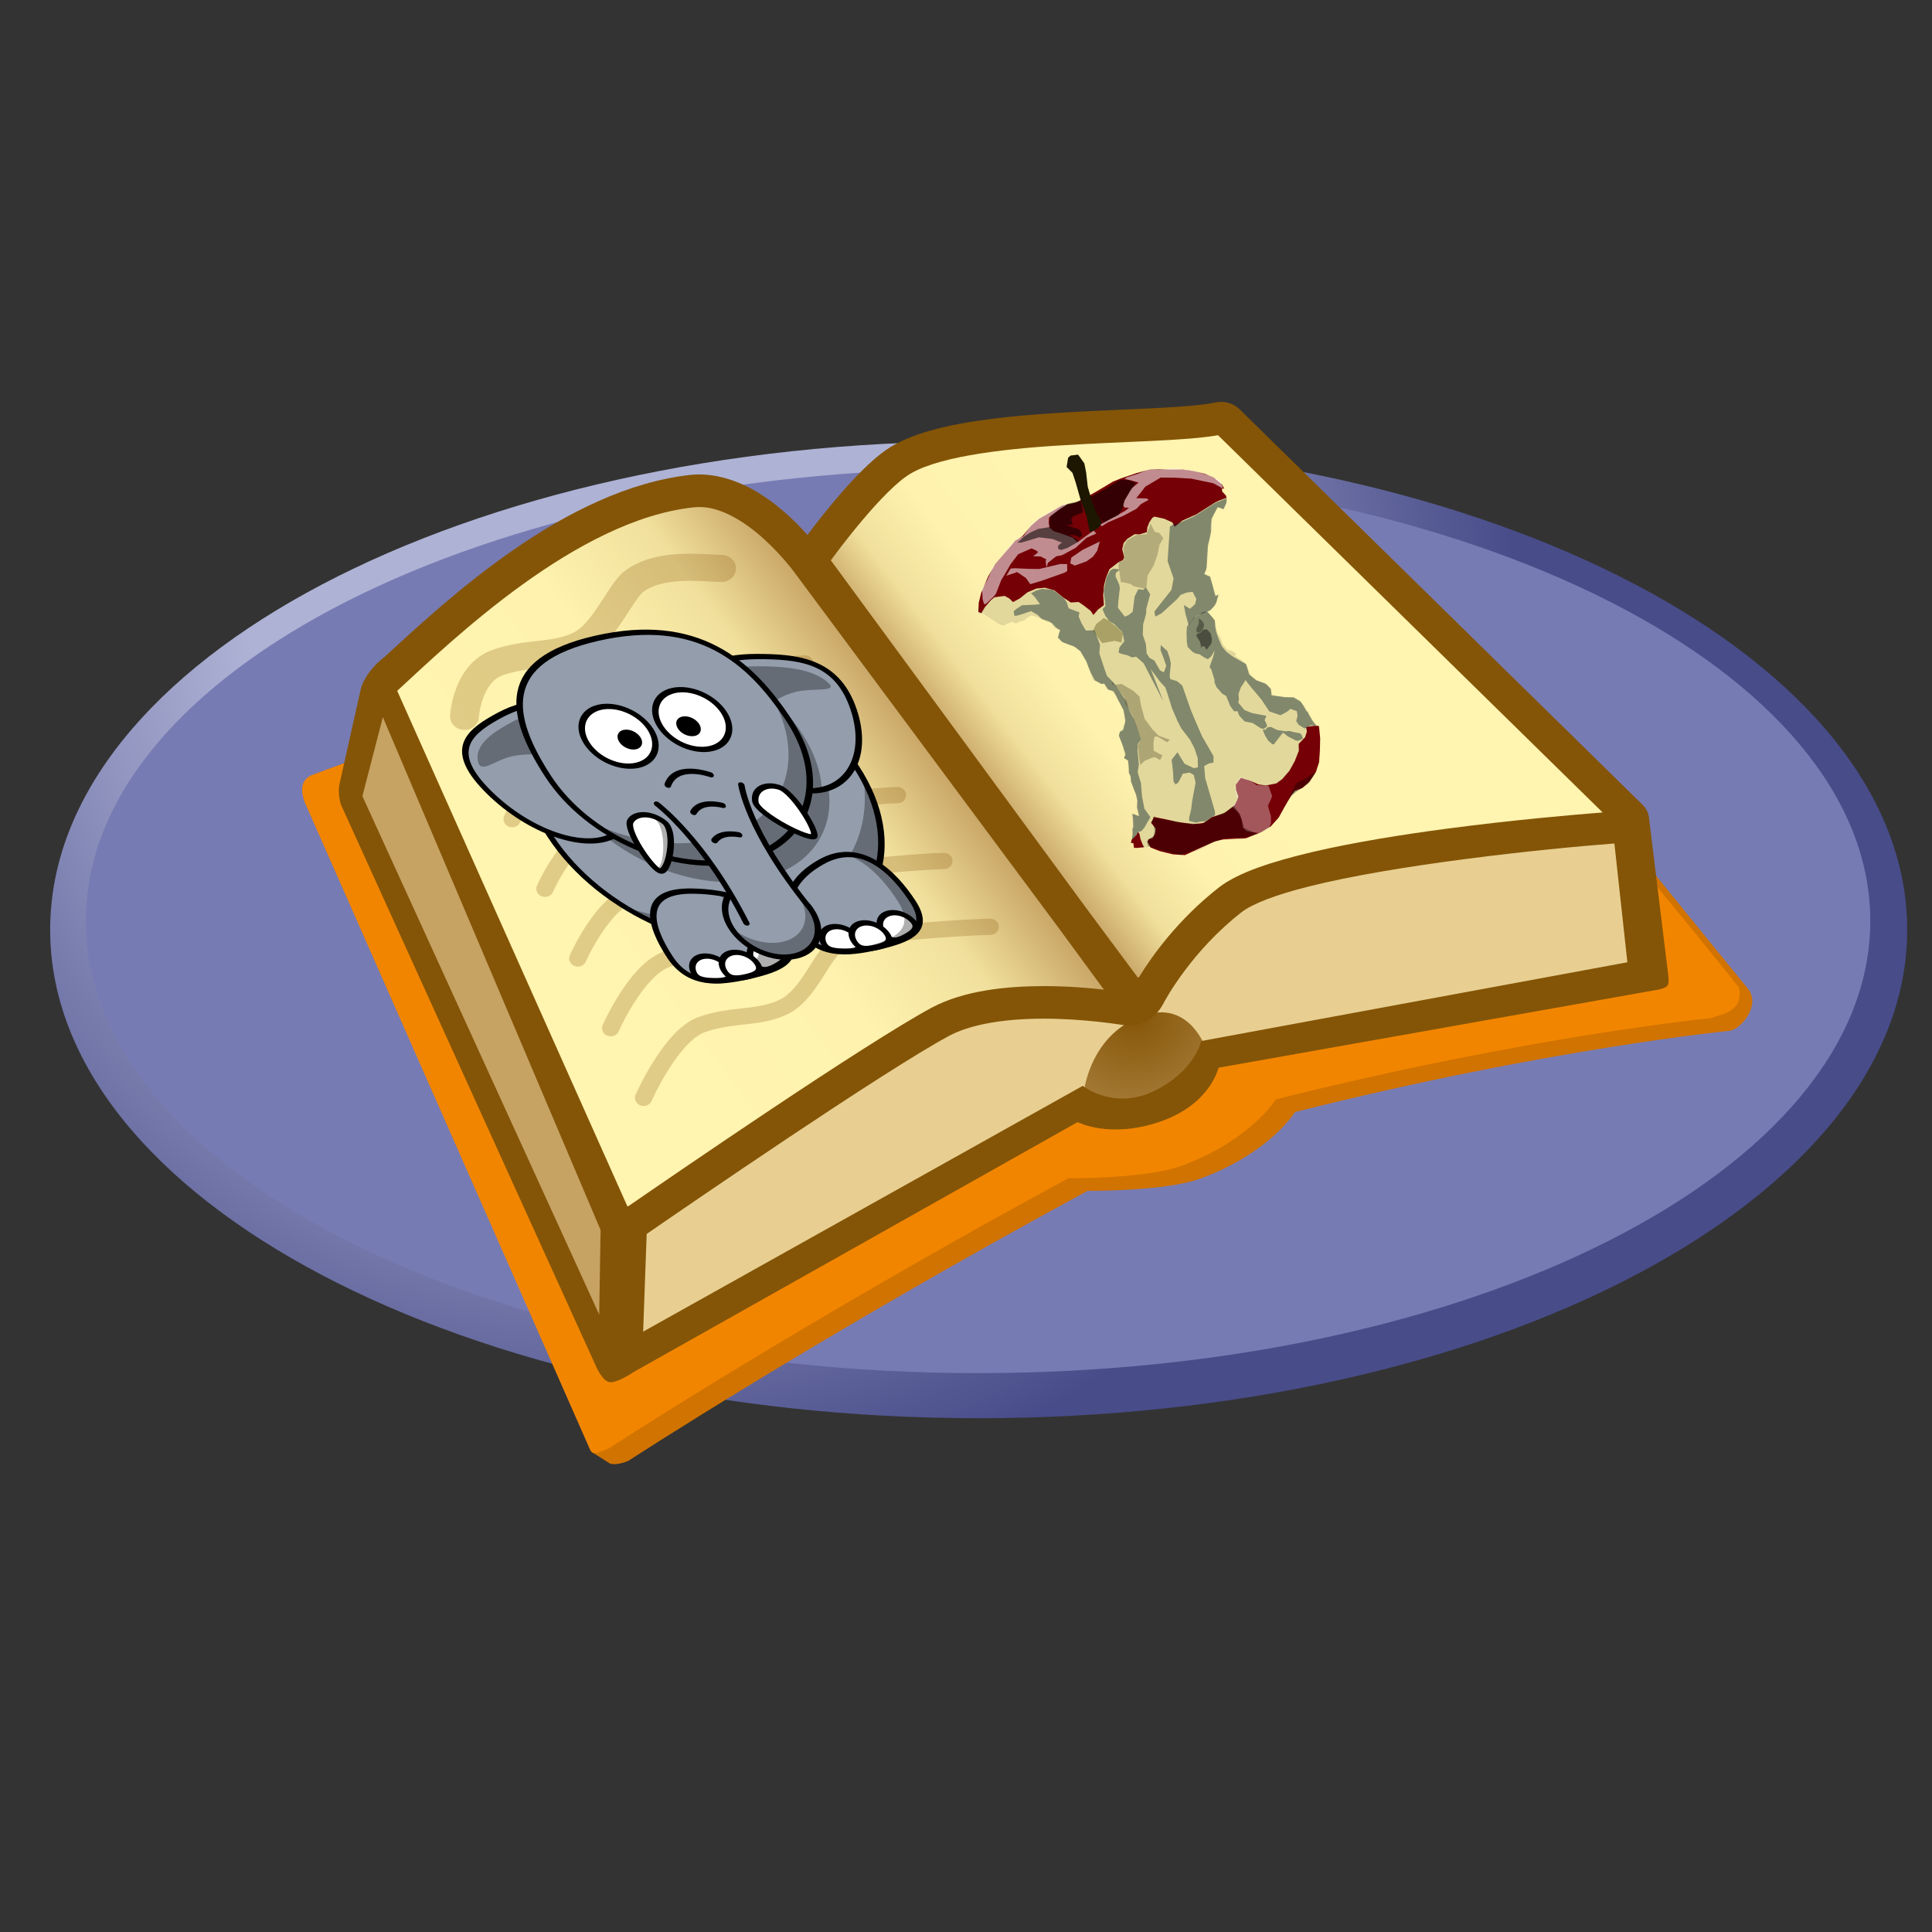 <?xml version="1.0" encoding="UTF-8" standalone="no"?>
<svg
   xmlns:dc="http://purl.org/dc/elements/1.1/"
   xmlns:cc="http://creativecommons.org/ns#"
   xmlns:rdf="http://www.w3.org/1999/02/22-rdf-syntax-ns#"
   xmlns:svg="http://www.w3.org/2000/svg"
   xmlns="http://www.w3.org/2000/svg"
   xmlns:xlink="http://www.w3.org/1999/xlink"
   xmlns:sodipodi="http://sodipodi.sourceforge.net/DTD/sodipodi-0.dtd"
   xmlns:inkscape="http://www.inkscape.org/namespaces/inkscape"
   id="svg3430"
   width="512"
   height="512"
   viewBox="0 0 512 512.001"
   version="1.1"
   sodipodi:docname="php-vitexsoftware-ease-core-doc.svg"
   inkscape:version="1.0.2 (e86c870879, 2021-01-15)">
  <rect x="0" y="0" width="512" height="512.001" fill="#333333" stroke="none"/>
  <sodipodi:namedview
     pagecolor="#ffffff"
     bordercolor="#666666"
     borderopacity="1"
     objecttolerance="10"
     gridtolerance="10"
     guidetolerance="10"
     inkscape:pageopacity="0"
     inkscape:pageshadow="2"
     inkscape:window-width="1920"
     inkscape:window-height="1031"
     id="namedview39"
     showgrid="false"
     inkscape:zoom="0.6152282"
     inkscape:cx="465.686"
     inkscape:cy="281.51825"
     inkscape:window-x="0"
     inkscape:window-y="28"
     inkscape:window-maximized="1"
     inkscape:current-layer="svg3430"
     inkscape:document-rotation="0" />
  <defs
     id="defs3434">
    <clipPath
       id="clipPath3444">
      <path
         id="path3446"
         d="M 11.52,162 C 11.52,81.677 135.307,16.56 288,16.56 440.693,16.56 564.48,81.678 564.48,162 564.48,242.322 440.693,307.44 288,307.44 135.307,307.44 11.52,242.32 11.52,162" />
    </clipPath>
    <radialGradient
       id="radialGradient3452"
       cx="0"
       cy="0"
       r="1"
       fx="0"
       fy="0"
       gradientTransform="matrix(363.06,0,0,-363.06,177.52,256.31)"
       gradientUnits="userSpaceOnUse"
       spreadMethod="pad">
      <stop
         id="stop3454"
         offset="0"
         stop-color="#aeb2d5" />
      <stop
         id="stop3456"
         offset="0.3"
         stop-color="#aeb2d5" />
      <stop
         id="stop3458"
         offset="0.75"
         stop-color="#484c89" />
      <stop
         id="stop3460"
         offset="1"
         stop-color="#484c89" />
    </radialGradient>
    <clipPath
       id="clipPath3468">
      <path
         id="path3470"
         d="M 0,324 H 576 V 0 H 0 Z" />
    </clipPath>
    <clipPath
       id="clipPath3480">
      <path
         id="path3482"
         d="M 0,324 H 576 V 0 H 0 Z" />
    </clipPath>
    <linearGradient
       id="grad2"
       gradientUnits="userSpaceOnUse"
       x1="52.778"
       y1="104.61"
       x2="112.44"
       y2="63.27"
       xlink:href="#grad1"
       gradientTransform="matrix(1.531,0,0,1.439,71.424,100.991)" />
    <linearGradient
       id="grad1"
       gradientUnits="userSpaceOnUse"
       x1="161.12"
       y1="56.12"
       x2="127.46"
       y2="80.45">
      <stop
         offset="0"
         stop-color="#fff4b0"
         id="stop648" />
      <stop
         offset=".468"
         stop-color="#fef2ae"
         id="stop650" />
      <stop
         offset=".757"
         stop-color="#f1e09d"
         id="stop652" />
      <stop
         offset="1"
         stop-color="#c6a263"
         id="stop654" />
    </linearGradient>
    <radialGradient
       id="grad0"
       cx="149.64"
       cy="116.71"
       r="42.05"
       gradientUnits="userSpaceOnUse"
       gradientTransform="matrix(1.531,0,0,1.439,71.424,100.991)">
      <stop
         offset="0"
         stop-color="#845507"
         id="stop657" />
      <stop
         offset="1"
         stop-color="#d4b07a"
         id="stop659" />
    </radialGradient>
    <linearGradient
       inkscape:collect="always"
       xlink:href="#grad1"
       id="linearGradient750"
       gradientUnits="userSpaceOnUse"
       x1="161.12"
       y1="56.12"
       x2="127.46"
       y2="80.45"
       gradientTransform="matrix(1.531,0,0,1.439,71.424,100.991)" />
  </defs>
  <g
     clip-path="url(#clipPath3444)"
     id="g3442"
     transform="matrix(0.89,0,0,-0.89,3.041,390.581)">
    <g
       id="g3448">
      <g
         id="g3450">
        <path
           inkscape:connector-curvature="0"
           style="fill:url(#radialGradient3452)"
           d="M 11.52,162 C 11.52,81.677 135.307,16.56 288,16.56 440.693,16.56 564.48,81.678 564.48,162 564.48,242.322 440.693,307.44 288,307.44 135.307,307.44 11.52,242.32 11.52,162"
           id="path3462" />
      </g>
    </g>
  </g>
  <g
     clip-path="url(#clipPath3468)"
     id="g3466"
     transform="matrix(0.89,0,0,-0.89,2.872,388.24)">
    <g
       transform="translate(288,27.36)"
       id="g3472">
      <path
         style="fill:#777bb3"
         inkscape:connector-curvature="0"
         d="M 0,0 C 146.73,0 265.68,60.28 265.68,134.64 265.68,209 146.73,269.283 0,269.283 c -146.73,0 -265.68,-60.282 -265.68,-134.64 C -265.68,60.28 -146.73,0 0,0"
         id="path3474" />
    </g>
  </g>
  <path
     fill="#d17300"
     d="M 463.177,261.968 436.635,229.339 329.949,113.461 82.781,205.368 c -2.566,0.999 -3.842,3.639 -1.318,8.775 0,0 75.386,170.737 75.447,170.708 l 4.625,2.935 c 0.737,0.371 2.349,0.394 4.916,-0.599 0,0 51.201,-33.41 121.784,-71.606 0,0 20.584,0.174 29.86,-3.239 18.513,-6.809 25.109,-17.652 25.109,-17.652 66.771,-16.771 115.261,-21.532 115.261,-21.532 2.995,-0.459 8.292,-6.875 4.719,-11.195"
     id="path664"
     style="stroke-width:1.485" />
  <path
     fill="#f28500"
     d="m 460.88,261.738 c 1.208,6.56 -4.954,7.078 -7.523,8.078 0,0 -48.492,4.76 -115.261,21.532 0,0 -6.601,10.836 -25.109,17.652 -9.28,3.413 -29.86,3.239 -29.86,3.239 -70.578,38.194 -121.784,71.606 -121.784,71.606 -2.568,0.999 -4.17,1.988 -4.928,0.428 L 81.463,214.154 c -2.524,-5.136 -1.248,-7.776 1.318,-8.775 0,0 242.773,-88.571 242.788,-88.586 26.839,8.666 135.306,144.941 135.306,144.941"
     id="path666"
     style="stroke-width:1.485" />
  <path
     fill="#c6a263"
     d="m 93.245,210.391 70.057,153.305 2.037,-38.391 -62.779,-140.825 z"
     id="path668"
     style="stroke-width:1.485" />
  <path
     fill="#e8cf91"
     d="m 167.896,322.671 c 0,0 80.133,-54.699 89.321,-55.175 9.188,-0.476 42.328,-3.589 42.328,-3.589 l 36.407,-31.913 93.945,-12.719 7.252,41.234 -115.108,20.428 -18.887,11.516 -18.376,2.879 -121.478,68.375 4.594,-41.025"
     id="path670"
     style="stroke-width:1.485" />
  <path
     fill="url(#grad0)"
     d="m 286.755,293.334 c 0,0 0.064,-17.447 14.867,-23.691 14.803,-6.244 18.918,10.916 18.918,10.916 L 305.897,293.785 286.755,293.334"
     id="path672"
     style="fill:url(#grad0);stroke-width:1.485" />
  <path
     fill="url(#grad1)"
     d="M 300.001,264.761 215.519,149.722 c -0.539,-0.731 -0.545,-1.694 -0.002,-2.431 0.536,-0.75 13.229,-18.421 21.977,-24.514 11.045,-7.706 38.374,-8.92 60.349,-9.898 10.878,-0.482 20.273,-0.9 25.234,-1.988 0.176,-0.039 0.351,-0.058 0.524,-0.058 0.619,0 1.222,0.235 1.66,0.665 l 106.165,104.118 c 0.616,0.603 0.804,1.491 0.484,2.27 -0.322,0.783 -1.101,1.317 -1.982,1.378 -0.867,0.058 -86.826,5.906 -103.842,19.18 -14.861,11.602 -22.101,25.997 -22.101,25.997 l -3.972,0.317"
     id="path674"
     style="fill:url(#linearGradient750);stroke-width:1.485" />
  <path
     fill="url(#grad2)"
     d="M 163.222,323.981 99.995,181.242 c 0,0 51.095,-47.733 82.196,-51.102 l 3.188,-0.089 c 14.979,0 29.038,19.285 29.038,19.285 l 85.14,114.568 c -1.5e-4,1.5e-4 -2.305,3.363 -2.305,3.363 0,0 -9.476,-1.628 -20.627,-1.628 -11.687,0 -21.178,1.785 -27.445,5.168 -19.7,10.631 -82.468,54.084 -82.468,54.084 l -3.484,-0.904"
     id="path676"
     style="fill:url(#grad2);stroke-width:1.485" />
  <path
     fill="#845507"
     d="m 442.06,258.067 -5.085,-41.562 c -0.187,-1.342 -0.862,-2.496 -1.821,-3.371 -0.147,-0.168 -106.609,-104.636 -106.609,-104.636 -1.314,-1.291 -3.119,-1.997 -4.974,-1.997 -0.524,0 -1.049,0.058 -1.565,0.171 -4.308,0.963 -14.129,1.434 -24.406,1.88 -11.719,0.521 -24.277,1.077 -35.45,2.531 -11.177,1.481 -20.974,3.757 -27.421,8.211 -7.401,5.209 -16.512,16.838 -20.745,22.459 -5.582,-6.208 -15.922,-15.877 -28.622,-16.027 -0.819,0 -1.637,0.045 -2.444,0.132 -33.108,3.679 -64.232,32.803 -81.009,48.224 -5.041,3.825 -6.228,8.206 -6.228,8.206 l -5.788,25.811 c 0,0 -0.19,1.103 -0.06,2.509 0.13,1.406 0.495,2.581 0.495,2.581 l 67.469,148.569 c 0,0 1.77,4.388 3.868,4.539 2.098,0.153 6.277,-2.713 6.277,-2.713 l 117.635,-66.21 c 0,0 8.58,4.474 21.914,-0.144 13.335,-4.618 15.42,-14.272 15.42,-14.272 L 438.955,262.352 c 0,0 2.268,-0.33 2.905,-1.11 0.637,-0.78 0.194,-3.177 0.194,-3.177 M 101.462,190.05 c 0,0 57.644,135.801 57.701,135.916 l -0.369,22.417 -62.756,-137.399 5.424,-20.933 m 125.276,-50.013 c 4.22,-5.185 9.592,-11.13 13.465,-13.809 6.871,-4.936 24.185,-7.212 41.34,-8.217 16.397,-1.036 32.62,-1.149 41.25,-2.676 l 101.923,99.972 c -7.765,0.607 -23.898,2.002 -41.206,4.291 -12.087,1.598 -24.73,3.632 -35.557,6.154 -10.826,2.558 -19.755,5.454 -24.844,9.361 -11.068,8.637 -17.977,18.489 -21.193,23.733 l -0.328,0.288 -13.656,-18.374 -67.76,-92.271 c 1.231,-1.671 3.643,-4.883 6.555,-8.444 m -42.768,-5.601 c 0.462,-0.052 0.928,-0.075 1.393,-0.075 5.857,-0.062 12.342,4.108 17.193,8.561 2.424,2.207 4.453,4.432 5.86,6.096 1.41,1.664 2.173,2.731 2.179,2.731 l 69.795,93.926 12.169,16.58 c -3.932,-0.453 -9.635,-0.941 -15.95,-0.941 -9.829,0.019 -21.138,1.137 -29.733,5.742 -17.916,9.683 -68.549,44.451 -80.393,52.62 -0.075,-0.001 -0.152,-0.023 -0.227,-0.03 L 105.261,183.077 c 14.428,-13.296 47.593,-45.404 78.694,-48.636 m 134.372,141.444 c 0,0 -1.658,7.917 -12.373,13.196 -10.714,5.279 -19.014,-1.32 -19.014,-1.32 l -116.501,65.137 0.939,-25.889 c 10.734,-7.408 62.734,-43.117 80.072,-52.458 5.337,-2.908 14.116,-4.609 25.158,-4.596 10.696,0.003 20.386,1.595 20.691,1.641 0.606,0.091 1.231,0.144 1.856,0.144 3.156,0.078 6.69,-1.542 8.882,-5.309 0.13,-0.233 0.073,-0.141 0.156,-0.288 0.807,-1.534 7.672,-14.137 20.8,-24.372 2.827,-2.251 9.31,-4.701 17.556,-6.768 22.882,-5.816 61.742,-9.99 81.282,-11.471 l 3.439,31.481 -112.934,20.872"
     id="path678"
     style="stroke-width:1.485" />
  <g
     opacity="0.25"
     fill="none"
     stroke="#845507"
     stroke-linecap="round"
     id="g696"
     transform="matrix(1.531,0,0,1.439,71.424,100.991)">
    <g
       stroke-width="3"
       id="g692">
      <path
         d="m 42,80.67 c 0,0 3.333,-8.333 8.667,-10.333 5.334,-2 10.667,-0.334 15,-2.667 4.333,-2.333 7,-10.333 9.667,-12 2.667,-1.667 14.333,-3.667 17.333,-3.667"
         id="path682" />
      <path
         d="m 47.688,93.5 c 0,0 3.688,-9.125 9.02,-11.125 5.332,-2 10.5,-0.5 14.833,-2.833 4.333,-2.333 6.917,-10.25 9.583,-11.917 2.667,-1.667 16.563,-3.5 19.563,-3.5"
         id="path684" />
      <path
         d="m 53.37,106.33 c 0,0 4.04,-9.916 9.375,-11.916 5.335,-2 10.333,-0.667 14.667,-3 4.333,-2.332 6.833,-10.167 9.5,-11.833 2.666,-1.666 18.792,-3.333 21.792,-3.333"
         id="path686" />
      <path
         d="m 59.06,119.17 c 0,0 4.396,-10.709 9.729,-12.709 5.333,-2 10.167,-0.833 14.5,-3.167 4.333,-2.332 6.75,-10.08 9.417,-11.75 2.667,-1.666 21.02,-3.167 24.02,-3.167"
         id="path688" />
      <path
         d="m 64.75,132 c 0,0 4.75,-11.5 10.08,-13.5 5.33,-2 10,-1 14.333,-3.334 4.333,-2.332 6.667,-10 9.333,-11.666 2.666,-1.666 23.25,-3 26.25,-3"
         id="path690" />
    </g>
    <path
       stroke-width="5"
       d="m 33.75,61.75 c 0,0 0.416,-7.917 5.75,-9.917 5.334,-2 10,-1 14.333,-3.333 4.333,-2.333 6.856,-9.73 9.333,-11.667 C 67.75,33.25 75.246,34.5 78.246,34.5"
       id="path694" />
  </g>
  <g
     transform="matrix(0.114,-0.072,0.065,0.126,233.127,131.619)"
     id="g5210">
    <path
       inkscape:connector-curvature="0"
       d="m 588.92,364.45 12.122,-6.061 5.051,-6.061 2.02,-7.071 -1.01,-7.071 -1.01,-6.061 h 6.061 l 1.01,2.02 -4.041,-16.162 -6.061,-12.122 -19.193,-20.203 -28.284,-25.254 -29.294,-17.173 -29.294,-15.152 -15.152,-5.051 -28.284,-6.061 -24.244,-5.051 -29.294,-2.02 h -21.213 l -9.091,-2.02 6.061,-23.234 11.112,-27.274 1.01,-12.122 -2.02,-9.091 -1.01,-4.041 -8.081,-2.02 -4.041,-3.03 -8.081,1.01 -4.041,7.071 -4.041,7.071 v 3.03 l 3.03,11.112 -3.03,16.162 -6.061,29.294 -2.02,7.071 -11.112,-3.03 -22.223,-8.081 -23.234,-1.01 h -16.162 l -15.152,-1.01 -21.213,4.041 -20.203,5.051 -23.234,2.02 -34.345,11.112 -27.274,12.122 -31.315,18.183 -21.213,17.173 -14.142,18.183 8.081,6.061 9.091,16.162 9.091,16.162 7.071,7.071 h 7.071 l 11.112,2.02 5.051,7.071 h 7.071 l 7.071,2.02 4.041,1.01 5.051,-1.01 h 11.112 l 8.081,8.081 12.122,16.162 7.071,7.071 2.02,12.122 6.061,8.081 -4.041,5.051 -4.041,7.071 1.01,7.071 10.102,13.132 11.112,11.112 4.041,12.122 2.02,23.234 -3.03,10.102 -2.02,14.142 -1.01,10.102 8.081,11.112 1.01,2.02 8.081,5.051 -1.01,10.102 7.071,8.081 3.03,11.112 -1.01,10.102 2.02,10.102 -1.01,-5.051 v 14.142 l -4.041,18.183 -11.112,9.091 -4.041,4.041 h -5.051 l -6.061,5.051 -1.01,8.081 -2.02,9.091 -4.041,17.173 -2.02,5.051 -3.03,2.02 4.041,8.081 -3.03,7.071 -4.041,7.071 v 7.071 l -2.02,8.081 -5.051,7.071 1.01,5.051 -2.02,8.081 v 17.173 l -9.091,15.152 -2.02,12.122 -3.03,6.061 -7.071,-7.071 -6.061,-5.051 1.01,10.102 -6.061,13.132 h -4.041 l -3.03,3.03 -2.02,8.081 -6.061,5.051 -3.03,3.03 1.01,5.051 v 5.051 l -2.02,5.051 14.142,7.071 13.132,6.061 8.081,9.091 13.132,15.152 15.152,13.132 15.152,9.091 17.173,4.041 11.112,3.03 14.142,2.02 h 15.152 l 16.162,2.02 24.244,12.122 19.193,11.112 17.173,4.041 28.284,5.051 18.183,-1.01 21.213,-6.061 18.183,-10.102 18.183,-10.102 16.162,-4.041 23.234,-1.01 19.193,-4.041 23.234,-18.183 13.132,-15.152 9.091,-17.173 9.091,-16.162 3.03,-8.081 -4.041,-6.061 -4.041,-5.051 v -9.091 -9.091 l 3.03,-5.051 -5.051,-3.03 3.03,-10.102 -3.03,-10.102 -11.112,-15.152 -14.142,-8.081 -18.183,-17.173 2.02,-8.081 -1.01,-11.112 -15.152,-19.193 -4.041,-9.091 -2.02,-7.071 2.02,-21.213 -6.061,-12.122 -6.061,-10.102 4.041,-3.03 -6.061,-10.102 -5.051,-3.03 -4.041,-15.152 2.02,-9.091 v -4.041 l -1.01,-8.081 3.03,-13.132 3.03,-8.081 v -9.091 l -3.03,-10.102 -3.03,-6.061 h 13.132 l 9.091,-1.01 8.081,-8.081 9.091,-6.061 -6.061,1.01 -3.03,-1.01 v -6.061 l 4.041,-12.122 1.01,-5.051 1.01,-12.122 2.02,-2.02 -7.071,-9.091 -1.01,-1.01 7.071,-3.03 4.041,-7.071 8.081,-14.142 12.122,-17.173 13.132,-12.122 11.112,-18.183 18.183,-14.142 10.102,-5.051 4.041,1.01 2.02,7.071 z"
       style="fill:#e2d89b"
       id="path2943" />
    <path
       inkscape:connector-curvature="0"
       d="m 72.731,286.67 12.122,-6.061 17.173,-5.051 8.081,-1.01 19.193,8.081 6.061,9.091 3.03,9.091 15.152,1.01 19.193,-2.02 19.193,3.03 15.152,7.071 14.142,13.132 9.091,20.203 9.091,16.162 14.142,7.071 6.061,11.112 7.071,15.152 1.01,9.091 13.132,-4.041 14.142,-1.01 8.081,-17.173 10.102,-14.142 10.102,-10.102 14.142,-10.102 22.223,-2.02 10.102,1.01 4.041,-3.03 4.041,-15.152 8.081,-8.081 10.102,-3.03 h 17.173 l 8.081,5.051 15.152,4.041 5.051,-7.071 8.081,-6.061 9.091,-4.041 h 5.051 l 15.152,13.132 11.112,14.142 v 9.091 l 19.193,-2.02 29.294,4.041 h 23.234 21.213 l 9.091,1.01 15.152,3.03 1.01,-4.041 -3.03,-10.102 2.02,-5.051 4.041,2.02 v -9.091 l -8.081,-18.183 -12.122,-15.152 -19.193,-17.173 -16.162,-12.122 -21.213,-12.122 -20.203,-12.122 -17.173,-9.091 -25.254,-7.071 -31.315,-7.071 -17.173,-3.03 -40.406,-1.01 -21.213,-1.01 -24.244,-2.02 -25.254,-9.091 -28.284,-1.01 -24.244,-1.01 -20.203,3.03 -25.254,8.081 h -16.162 l -30.305,9.091 -26.264,8.081 -23.234,12.122 -27.274,19.193 -13.132,13.132 -9.091,14.142 4.041,5.051 z"
       style="fill:#750006"
       sodipodi:nodetypes="ccccccccccccccccccccccccccccccccccccccccccccccccccccccccccccccccccccccccccccc"
       id="path2945" />
    <path
       inkscape:connector-curvature="0"
       d="m 128.29,811.95 3.03,-8.081 -4.041,-3.03 4.041,-4.041 13.132,-3.03 5.051,-3.03 1.01,4.041 -3.03,10.102 -1.01,9.091 v 7.071 l -13.132,-6.061 -5.051,-3.03 z"
       style="fill:#750006"
       id="path2947" />
    <path
       inkscape:connector-curvature="0"
       d="m 157.58,828.11 v -12.122 l 4.041,-3.03 8.081,2.02 8.081,-4.041 6.061,-8.081 -3.03,-13.132 9.091,-6.061 1.01,-1.01 19.193,16.162 17.173,15.152 25.254,19.193 20.203,9.091 20.203,-1.01 24.244,6.061 25.254,-2.02 9.091,-5.051 6.061,-5.051 2.02,-13.132 4.041,-8.081 15.152,-6.061 13.132,13.132 12.122,15.152 12.122,9.091 20.203,7.071 14.142,-1.01 20.203,-6.061 18.183,-10.102 16.162,-12.122 6.061,-11.112 17.173,-4.041 8.081,-7.071 3.03,-8.081 15.152,6.061 8.081,5.051 -9.091,21.213 -11.112,18.183 -12.122,18.183 -14.142,12.122 -20.203,9.091 -18.183,3.03 -16.162,-3.03 -11.112,4.041 -21.213,11.112 -20.203,11.112 -22.223,6.061 -23.234,-1.01 -30.305,-5.051 -19.193,-10.102 -22.223,-11.112 -16.162,-5.051 -38.386,-5.051 -26.264,-3.03 -20.203,-13.132 -20.203,-18.183 -13.132,-15.152 z"
       style="fill:#750006"
       id="path2949" />
    <path
       inkscape:connector-curvature="0"
       d="m 336.38,266.46 9.091,-29.294 4.041,-31.315 7.071,-32.325 3.03,-18.183 -5.051,-15.152 11.112,-13.132 6.061,-1.01 7.071,3.03 7.071,3.03 3.03,20.203 -5.051,16.162 -10.102,24.244 -6.061,29.294 -2.02,22.223 1.01,20.203 -11.112,4.041 h -12.122 l -7.071,-2.02 z"
       style="fill:#1d1600"
       id="path2951" />
    <path
       inkscape:connector-curvature="0"
       d="m 609.12,331.11 -12.122,-18.183 -34.345,-29.294 -28.284,-18.183 -24.244,-14.142 -35.355,-1.01 -14.142,5.051 -12.122,4.041 18.183,11.112 2.02,4.041 -17.173,-1.01 -12.122,3.03 -29.294,-2.02 -33.335,-5.051 h -14.142 l -1.01,-4.041 24.244,1.01 31.315,2.02 10.102,-1.01 -8.081,-5.051 v -5.051 l 7.071,-6.061 22.223,-12.122 18.183,-2.02 -5.051,-5.051 -5.051,-5.051 -8.081,-7.071 -3.03,-3.03 h 6.061 l 20.203,5.051 24.244,4.041 21.213,12.122 28.284,14.142 28.284,21.213 23.234,23.234 15.152,20.203 -3.03,14.142 z"
       style="fill:#ffffff;fill-opacity:0.55"
       id="path2953" />
    <path
       inkscape:connector-curvature="0"
       d="m 346.48,275.55 -21.213,-3.03 -28.284,5.051 -30.305,-2.02 -11.112,-4.041 -20.203,2.02 -7.071,6.061 4.041,-10.102 3.03,-4.041 -3.03,-3.03 -4.041,-6.061 -13.132,-8.081 11.112,-1.01 1.01,-2.02 -3.03,-5.051 -5.051,-6.061 -28.284,-4.041 -22.223,8.081 -19.193,10.102 -12.122,6.061 -21.213,16.162 -6.061,2.02 -20.203,4.041 -4.041,-1.01 1.01,-6.061 1.01,-4.041 8.081,-16.162 17.173,-9.091 22.223,-15.152 22.223,-7.071 30.305,-10.102 15.152,-3.03 13.132,2.02 23.234,-10.102 21.213,-3.03 28.284,1.01 28.284,2.02 3.03,4.041 h -20.203 l -22.223,2.02 -5.051,8.081 -3.03,8.081 4.041,10.102 10.102,10.102 18.183,20.203 3.03,10.102 2.02,1.01 14.142,-1.01 15.152,-1.01 h 8.081 l 2.02,7.071 z"
       style="fill:#ffffff;fill-opacity:0.55"
       id="path2955" />
    <path
       inkscape:connector-curvature="0"
       d="m 307.09,270.5 -24.244,-1.01 -13.132,-3.03 -4.041,-5.051 3.03,-5.051 10.102,-1.01 -2.02,-1.01 -12.122,-14.142 -22.223,-16.162 -35.355,-9.091 -7.071,-4.041 18.183,-3.03 h 14.142 l 16.162,2.02 28.284,11.112 25.254,12.122 17.173,17.173 2.02,8.081 -2.02,6.061 -5.051,1.01 -7.071,-9.091 -10.102,-6.061 10.102,14.142 v 6.061 z"
       style="fill:#000000;fill-opacity:0.55"
       id="path2957" />
    <path
       inkscape:connector-curvature="0"
       d="m 369.72,265.45 32.325,3.03 9.091,-4.041 7.071,-5.051 7.071,-8.081 19.193,-9.091 12.122,-5.051 5.051,-2.02 -10.102,-12.122 -16.162,-9.091 h -34.345 l -14.142,-1.01 -12.122,-1.01 -5.051,-1.01 -3.03,19.193 -1.01,12.122 v 12.122 l 4.041,11.112 z"
       style="fill:#000000;fill-opacity:0.55"
       id="path2959" />
    <path
       inkscape:connector-curvature="0"
       d="m 301.03,232.12 12.122,6.061 2.02,-10.102 6.061,-3.03 6.061,1.01 10.102,2.02 h 5.051 l 5.051,-14.142 1.01,-6.061 -25.254,-8.081 h -16.162 l -25.254,2.02 -8.081,10.102 -3.03,6.061 16.162,8.081 9.091,5.051 5.051,1.01 z"
       style="fill:#000000;fill-opacity:0.55"
       id="path2961" />
    <path
       inkscape:connector-curvature="0"
       d="m 150.51,252.32 22.223,5.051 10.102,18.183 2.02,14.142 23.234,6.061 47.477,10.102 h 6.061 l 6.061,-11.112 -12.122,-7.071 -41.416,-13.132 -17.173,-10.102 -24.244,-15.152 -8.081,-4.041 -14.142,7.071 z"
       style="fill:#ffffff;fill-opacity:0.55"
       id="path2963" />
    <path
       inkscape:connector-curvature="0"
       d="m 279.81,304.85 24.244,5.051 16.162,-1.01 12.122,-5.051 13.132,-12.122 -38.386,-4.041 -26.264,1.01 -7.071,8.081 6.061,8.081 z"
       style="fill:#ffffff;fill-opacity:0.55"
       id="path2965" />
    <path
       inkscape:connector-curvature="0"
       d="m 338.4,846.29 5.051,16.162 -1.01,13.132 -5.051,13.132 3.03,9.091 6.061,5.051 13.132,10.102 23.234,3.03 8.081,-6.061 6.061,-11.112 4.041,-19.193 16.162,-11.112 3.03,-20.203 -20.203,-13.132 -8.081,-15.152 -13.132,-14.142 -14.142,7.071 -5.051,5.051 -4.041,12.122 -2.02,8.081 -19.193,9.091 4.041,-1.01 z"
       style="fill:#ffffff;fill-opacity:0.342"
       id="path2967" />
    <path
       inkscape:connector-curvature="0"
       d="m 188.9,782.65 47.477,38.386 30.305,20.203 25.254,1.01 32.325,5.051 17.173,-2.02 3.03,21.213 -5.051,24.244 14.142,18.183 5.051,5.051 -27.274,-8.081 -35.355,-18.183 -26.264,-6.061 -44.447,-7.071 -22.223,-5.051 -26.264,-23.234 -22.223,-23.234 2.02,-8.081 4.041,-2.02 h 12.122 l 7.071,-7.071 4.041,-13.132 -3.03,-4.041 13.132,-6.061 h -5.051 z"
       style="fill:#000000;fill-opacity:0.342"
       id="path2969" />
    <path
       inkscape:connector-curvature="0"
       d="m 441.44,890.74 23.234,-15.152 9.091,-4.041 13.132,2.02 h 21.213 l 7.071,1.01 -23.234,10.102 -30.305,1.01 -9.091,1.01 -11.112,4.041 z"
       style="fill:#000000;fill-opacity:0.342"
       id="path2971" />
    <path
       inkscape:connector-curvature="0"
       d="m 425.27,605.87 -4.041,21.213 -2.02,2.02 -1.01,10.102 4.041,16.162 5.051,8.081 -2.02,19.193 2.02,13.132 6.061,3.03 -1.01,9.091 4.041,14.142 13.132,11.112 9.091,16.162 5.051,4.041 8.081,-1.01 1.01,-6.061 V 740.22 l 7.071,-5.051 -23.234,-19.193 -10.102,-12.122 -4.041,-18.183 4.041,-4.041 4.041,-9.091 10.102,-8.081 9.091,-4.041 6.061,-3.03 v 2.02 l 4.041,20.203 1.01,3.03 5.051,22.223 3.03,26.264 16.162,17.173 14.142,1.01 9.091,-1.01 9.091,10.102 -3.03,8.081 -7.071,7.071 1.01,8.081 7.071,12.122 14.142,1.01 9.091,6.061 -2.02,-11.112 -1.01,-16.162 -1.01,-9.091 -2.02,-18.183 -8.081,-13.132 -15.152,-9.091 -22.223,-16.162 5.051,-11.112 -5.051,-14.142 -13.132,-14.142 -7.071,-16.162 4.041,-19.193 -5.051,-8.081 -11.112,-17.173 -7.071,-14.142 -3.03,-13.132 1.01,-15.152 2.02,-14.142 3.03,-9.091 5.051,-10.102 -5.051,-21.213 -8.081,-4.041 -9.091,1.01 -11.112,-2.02 -11.112,5.051 -10.102,3.03 -6.061,9.091 -8.081,15.152 -3.03,9.091 4.041,12.122 3.03,5.051 7.071,6.061 5.051,9.091 5.051,7.071 8.081,-1.01 12.122,-6.061 -8.081,8.081 -6.061,5.051 -10.102,8.081 1.01,5.051 z"
       style="fill:#001b2c;fill-opacity:0.423"
       id="path2973" />
    <path
       inkscape:connector-curvature="0"
       d="M 431.34,546.28 Z"
       style="fill:none"
       id="path2975" />
    <path
       inkscape:connector-curvature="0"
       d="m 440.43,537.18 6.061,-2.02 7.071,3.03 3.03,10.102 -3.03,11.112 -5.051,6.061 -6.061,2.02 -8.081,3.03 v -7.071 l -4.041,-3.03 -4.041,1.01 2.02,-3.03 2.02,-7.071 -1.01,-13.132 2.02,-2.02 h 3.03 l 6.061,1.01 z"
       style="fill:#000000;fill-opacity:0.423"
       id="path2977" />
    <path
       inkscape:connector-curvature="0"
       d="m 449.52,512.94 3.03,6.061 1.01,8.081 -4.041,5.051 -5.051,3.03 -6.061,1.01 -5.051,-3.03 2.02,-6.061 7.071,-4.041 3.03,-3.03 4.041,-7.071 z"
       style="fill:#000000;fill-opacity:0.342"
       id="path2979" />
    <path
       inkscape:connector-curvature="0"
       d="m 460.63,753.36 -1.01,12.122 1.01,11.112 4.041,10.102 3.03,1.01 19.193,-7.071 7.071,-2.02 5.051,11.112 10.102,14.142 4.041,3.03 10.102,1.01 1.01,-7.071 -1.01,-4.041 -11.112,-9.091 -5.051,-5.051 -8.081,-4.041 -13.132,-10.102 -8.081,-11.112 -7.071,-3.03 -5.051,2.02 -5.051,-3.03 z"
       style="fill:#001b2c;fill-opacity:0.423"
       id="path2981" />
    <path
       inkscape:connector-curvature="0"
       d="m 303.05,835.18 13.132,-62.629 9.091,-20.203 12.122,1.01 7.071,3.03 6.061,-10.102 -1.01,-23.234 -1.01,-20.203 2.02,-29.294 2.02,-23.234 4.041,-27.274 3.03,-20.203 -5.051,-12.122 -10.102,-10.102 2.02,-6.061 13.132,-18.183 3.03,-10.102 2.02,-13.132 -6.061,-16.162 -5.051,8.081 -2.02,17.173 -2.02,13.132 -10.102,8.081 -5.051,-7.071 -1.01,-21.213 -6.061,-9.091 -1.01,-10.102 7.071,-15.152 3.03,-18.183 10.102,-16.162 15.152,-14.142 4.041,-7.071 20.203,-19.193 -1.01,-15.152 -7.071,1.01 -8.081,-6.061 -13.132,8.081 -17.173,22.223 -9.091,1.01 -9.091,-1.01 -4.041,-21.213 6.061,-9.091 15.152,-20.203 2.02,-6.061 1.01,-17.173 4.041,-5.051 10.102,-1.01 -11.112,-8.081 h -7.071 l -13.132,7.071 -17.173,19.193 -10.102,25.254 -8.081,2.02 -1.01,13.132 2.02,12.122 6.061,10.102 7.071,21.213 -5.051,16.162 -6.061,2.02 -8.081,3.03 -6.061,7.071 4.041,5.051 9.091,8.081 6.061,8.081 8.081,3.03 7.071,18.183 v 80.812 l 7.071,-64.65 5.051,29.294 4.041,14.142 -2.02,13.132 -5.051,26.264 -2.02,26.264 v 15.152 l 5.051,27.274 v 18.183 l -3.03,18.183 -8.081,15.152 -8.081,-3.03 -12.122,-16.162 -2.02,-25.254 -17.173,6.061 -3.03,8.081 -6.061,14.142 -7.071,14.142 1.01,7.071 7.071,-1.01 15.152,-9.091 13.132,5.051 5.051,8.081 -4.041,14.142 -22.223,25.254 -10.102,13.132 -11.112,11.112 -2.02,5.051 5.051,4.041 5.051,5.051 7.071,2.02 11.112,5.051 h 12.122 10.102 l 3.03,-6.061 z"
       style="fill:#001b2c;fill-opacity:0.423"
       id="path2983" />
    <path
       inkscape:connector-curvature="0"
       d="m 155.56,792.75 8.081,-2.02 21.213,-11.112 -3.03,-19.193 7.071,-22.223 10.102,-22.223 4.041,-20.203 9.091,-11.112 10.102,-23.234 6.061,-10.102 10.102,-4.041 4.041,-23.234 2.02,-15.152 v -22.223 l 3.03,-14.142 -5.051,-41.416 -6.061,-19.193 2.02,-14.142 5.051,-29.294 9.091,-13.132 3.03,-28.284 -15.152,-8.081 -1.01,-15.152 1.01,-14.142 5.051,-6.061 -15.152,-17.173 2.02,-11.112 -1.01,-9.091 -12.122,-25.254 -18.183,-12.122 -11.112,-3.03 -12.122,-1.01 3.03,8.081 3.03,18.183 -9.091,-4.041 -23.234,-12.122 h -12.122 l -8.081,1.01 -3.03,8.081 7.071,3.03 26.264,6.061 8.081,12.122 4.041,11.112 10.102,11.112 4.041,6.061 3.03,11.112 5.051,8.081 -11.112,9.091 4.041,12.122 16.162,18.183 7.071,14.142 1.01,21.213 -2.02,22.223 v 17.173 l 9.091,13.132 4.041,1.01 2.02,14.142 8.081,8.081 v 19.193 21.213 l -7.071,19.193 -11.112,11.112 h -8.081 l -5.051,5.051 -2.02,20.203 -3.03,16.162 -6.061,4.041 5.051,8.081 -6.061,14.142 -4.041,6.061 v 7.071 l -4.041,10.102 -3.03,24.244 -3.03,11.112 -7.071,11.112 -4.041,15.152 -9.091,-10.102 -11.112,22.223 -3.03,2.02 -3.03,6.061 -8.081,11.112 12.122,-4.041 7.071,-3.03 5.051,2.02 z"
       style="fill:#001b2c;fill-opacity:0.423"
       id="path2985" />
    <path
       inkscape:connector-curvature="0"
       d="m 481.84,338.18 -35.355,52.528 -5.051,33.335 -14.142,16.162 -49.497,17.173 -3.03,9.091 14.142,1.01 40.406,-7.071 9.091,-3.03 12.122,2.02 12.122,5.051 v 15.152 l -7.071,7.071 -13.132,2.02 -7.071,-12.122 -5.051,15.152 -5.051,22.223 19.193,-8.081 21.213,4.041 11.112,2.02 10.102,-3.03 8.081,-4.041 10.102,-10.102 -6.061,-1.01 8.081,-35.355 -8.081,-10.102 10.102,-8.081 22.223,-33.335 18.183,-19.193 12.122,-20.203 21.213,-12.122 6.061,6.061 3.03,3.03 10.102,-7.071 5.051,-7.071 -24.244,-4.041 h -49.497 l -35.355,-5.051 -8.081,-3.03 h -8.081 z"
       style="fill:#001b2c;fill-opacity:0.423"
       id="path2987" />
    <path
       inkscape:connector-curvature="0"
       d="m 237.39,532.13 17.173,7.071 14.142,22.223 6.061,16.162 -5.051,14.142 -6.061,26.264 4.041,24.244 5.051,16.162 16.162,18.183 -7.071,1.01 -12.122,-19.193 -5.051,-2.02 -7.071,8.081 -7.071,13.132 11.112,16.162 -8.081,5.051 -7.071,-10.102 -7.071,-2.02 -14.142,-2.02 -11.112,2.02 5.051,-14.142 8.081,-19.193 11.112,-6.061 3.03,-21.213 4.041,-28.284 -2.02,-23.234 4.041,-11.112 -5.051,-27.274 -3.03,-9.091 -2.02,5.051 z"
       style="fill:#46452a;fill-opacity:0.342"
       id="path2989" />
    <path
       inkscape:connector-curvature="0"
       d="m 291.93,473.54 -10.102,-9.091 -13.132,-5.051 -11.112,-4.041 -5.051,-28.284 5.051,-4.041 7.071,-4.041 18.183,-2.02 6.061,8.081 9.091,20.203 5.051,15.152 -11.112,13.132 z"
       style="fill:#3d3800;fill-opacity:0.342"
       id="path2991" />
    <path
       inkscape:connector-curvature="0"
       d="m 385.88,410.92 12.122,-17.173 20.203,-10.102 16.162,-13.132 13.132,-14.142 12.122,-6.061 -2.02,-12.122 -7.071,-7.071 v -12.122 -5.051 l -6.061,5.051 -10.102,8.081 -19.193,-9.091 -21.213,-1.01 -13.132,8.081 -9.091,20.203 -11.112,-2.02 -5.051,6.061 -2.02,7.071 -5.051,13.132 -3.03,8.081 5.051,3.03 10.102,9.091 4.041,7.071 8.081,7.071 9.091,8.081 4.041,-1.01 z"
       style="fill:#595738;fill-opacity:0.342"
       id="path2993" />
  </g>
  <g
     transform="matrix(0.37,-0.084,0.221,0.339,108.06,179.744)"
     id="g5207"
     inkscape:transform-center-x="12.787559"
     inkscape:transform-center-y="-32.063216">
    <path
       inkscape:connector-curvature="0"
       d="M 243.77,129.57 C 243.78,190.08 194.74,239.14 134.23,239.14 73.721,239.14 24.67,190.08 24.69,129.57 24.674,69.061 73.721,20 134.23,20 c 60.51,0 109.55,49.061 109.54,109.57 z"
       style="fill:#939dac;stroke:#000000;stroke-width:4;stroke-linecap:round;stroke-linejoin:round"
       id="path2383" />
    <path
       inkscape:connector-curvature="0"
       d="m 243.34,139.16 c -20.83,45.69 -66.93,77.46 -120.43,77.46 -30.331,0 -58.255,-10.21 -80.566,-27.37 19.534,30.03 53.378,49.87 91.876,49.87 57.28,0 104.28,-43.94 109.12,-99.96 z"
       style="fill:#000000;fill-opacity:0.314"
       id="path3353" />
    <path
       inkscape:connector-curvature="0"
       d="m 50.172,230.07 c -0.006,22.68 18.377,25.57 41.057,25.57 22.681,0 41.061,-2.89 41.061,-25.57 0,-22.68 -19.15,-35.2 -41.061,-41.07 -34.081,-9.13 -41.063,18.39 -41.057,41.07 z"
       style="fill:#939dac;stroke:#000000;stroke-width:4;stroke-linecap:round;stroke-linejoin:round"
       id="path3245" />
    <path
       inkscape:connector-curvature="0"
       d="m 123.19,242.86 c 1.64,6.13 -3.25,8.27 -9.55,9.96 -6.29,1.69 -11.61,2.27 -13.25,-3.85 -1.641,-6.13 2.13,-12.47 8.43,-14.15 6.29,-1.69 12.73,1.91 14.37,8.04 z"
       style="fill:#ffffff;stroke:#000000;stroke-width:4;stroke-linecap:round;stroke-linejoin:round"
       id="path3239" />
    <path
       inkscape:connector-curvature="0"
       d="m 225.27,104.57 c 0.02,47.81 -38.73,86.57 -86.54,86.57 -47.808,0 -86.559,-38.76 -86.544,-86.57 C 52.171,56.763 90.922,18 138.73,18 c 47.81,0 86.56,38.763 86.54,86.57 z"
       style="fill:#000000;fill-opacity:0.314"
       id="path3307" />
    <path
       inkscape:connector-curvature="0"
       d="m 265.51,90.103 c -8.95,33.437 -36.06,55.237 -60.55,48.677 -24.48,-6.56 -37.06,-38.991 -28.09,-72.429 8.95,-33.441 29.98,-32.537 54.46,-25.977 24.49,6.56 43.15,16.292 34.18,49.729 z"
       style="fill:#939dac;stroke:#000000;stroke-width:4;stroke-linecap:round;stroke-linejoin:round"
       id="path2400" />
    <path
       inkscape:connector-curvature="0"
       d="m 4.286,90.103 c 8.953,33.437 36.063,55.237 60.547,48.677 24.483,-6.56 37.067,-38.991 28.096,-72.429 -8.953,-33.441 -29.981,-32.537 -54.464,-25.977 -24.483,6.56 -43.146,16.292 -34.179,49.729 z"
       style="fill:#939dac;stroke:#000000;stroke-width:4;stroke-linecap:round;stroke-linejoin:round"
       id="path3218" />
    <path
       inkscape:connector-curvature="0"
       d="m 198.94,38.179 c -9.74,2.974 -17.48,11.084 -22.06,28.188 -8.97,33.437 3.61,65.843 28.09,72.403 2.67,0.72 5.36,1.06 8.07,1.13 6.68,-12.28 10.47,-26.38 10.46,-41.346 0.01,-23.492 -9.37,-44.777 -24.56,-60.375 z"
       style="fill:#000000;fill-opacity:0.314"
       id="path3309" />
    <path
       inkscape:connector-curvature="0"
       d="m 205.16,43.242 c -14.77,-0.154 -26.63,6.634 -32.78,29.625 -4.97,18.526 -3.34,36.723 3.28,50.403 4.97,-23.475 27.2,-52.561 60.06,-53.997 13.33,-0.582 28.81,8.047 24.32,-2.469 -4.5,-10.515 -18.42,-15.97 -33.22,-19.937 -7.65,-2.05 -14.95,-3.555 -21.66,-3.625 z"
       style="fill:#000000;fill-opacity:0.314"
       id="path3314" />
    <path
       inkscape:connector-curvature="0"
       d="M 65.15,43.242 C 79.919,43.088 91.777,49.876 97.932,72.867 102.9,91.393 101.27,109.59 94.65,123.27 89.686,99.795 67.453,70.709 34.588,69.273 21.26,68.691 5.779,77.32 10.275,66.804 14.771,56.289 28.687,50.834 43.494,46.867 51.145,44.817 58.437,43.312 65.15,43.242 Z"
       style="fill:#000000;fill-opacity:0.314"
       id="path3321" />
    <path
       inkscape:connector-curvature="0"
       d="m 220.77,88.569 c 0.02,47.811 -38.73,86.571 -86.54,86.571 -47.808,0 -86.559,-38.76 -86.544,-86.571 C 47.671,40.763 63.763,2 134.23,2 c 71.88,0 86.56,38.763 86.54,86.569 z"
       style="fill:#939dac;stroke:#000000;stroke-width:4;stroke-linecap:round;stroke-linejoin:round"
       id="path2398" />
    <path
       inkscape:connector-curvature="0"
       d="m 130.6,72.099 c 0,12.519 -10.14,22.67 -22.66,22.67 -12.522,0 -22.67,-10.151 -22.666,-22.67 C 85.27,59.58 95.418,49.43 107.94,49.43 c 12.52,0 22.66,10.15 22.66,22.669 z"
       style="fill:#ffffff;stroke:#000000;stroke-width:4;stroke-linecap:round;stroke-linejoin:round"
       id="path3157" />
    <path
       inkscape:connector-curvature="0"
       d="m 183.33,72.099 c 0.01,12.519 -10.14,22.67 -22.66,22.67 -12.52,0 -22.67,-10.151 -22.66,-22.67 C 138,59.58 148.15,49.43 160.67,49.43 c 12.52,0 22.67,10.15 22.66,22.669 z"
       style="fill:#ffffff;stroke:#000000;stroke-width:4;stroke-linecap:round;stroke-linejoin:round"
       id="path3159" />
    <path
       inkscape:connector-curvature="0"
       d="m 163.19,76.099 c 0,4.173 -3.38,7.557 -7.56,7.557 -4.17,0 -7.55,-3.384 -7.55,-7.557 0,-4.173 3.38,-7.556 7.55,-7.556 4.18,0 7.56,3.383 7.56,7.556 z"
       style="fill:#000000"
       id="path3161" />
    <path
       inkscape:connector-curvature="0"
       d="m 121.16,76.099 c 0,4.173 -3.38,7.557 -7.56,7.557 -4.17,0 -7.55,-3.384 -7.55,-7.557 0,-4.173 3.38,-7.556 7.55,-7.556 4.18,0 7.56,3.383 7.56,7.556 z"
       style="fill:#000000"
       id="path3163" />
    <path
       inkscape:connector-curvature="0"
       d="m 224.29,230.07 c 0,22.68 -18.38,25.57 -41.06,25.57 -22.68,0 -41.06,-2.89 -41.06,-25.57 0,-22.68 19.15,-35.2 41.06,-41.07 34.08,-9.13 41.06,18.39 41.06,41.07 z"
       style="fill:#939dac;stroke:#000000;stroke-width:4;stroke-linecap:round;stroke-linejoin:round"
       id="path3220" />
    <path
       inkscape:connector-curvature="0"
       d="m 104.22,193.49 c 5.62,7.36 9.07,16.56 9.07,27.91 0,26.82 -18.387,30.25 -41.066,30.25 -3.51,0 -6.905,-0.11 -10.157,-0.35 7.44,3.61 17.752,4.35 29.157,4.35 22.676,0 41.066,-2.92 41.066,-25.6 0,-18.02 -12.1,-29.61 -28.07,-36.56 z"
       style="fill:#000000;fill-opacity:0.314"
       id="path3297" />
    <path
       inkscape:connector-curvature="0"
       d="m 157.46,220.5 c 0,15.78 -12.8,28.58 -28.58,28.58 -15.79,0 -28.59,-12.8 -28.58,-28.58 -0.01,-15.79 12.79,-28.59 28.58,-28.59 15.78,0 28.58,12.8 28.58,28.59 z"
       style="fill:#939dac;stroke:#000000;stroke-width:4;stroke-linecap:round;stroke-linejoin:round"
       id="path2404" />
    <path
       inkscape:connector-curvature="0"
       d="m 81.746,249.5 c -1.64,6.13 -6.952,5.54 -13.248,3.85 -6.296,-1.69 -11.19,-3.83 -9.546,-9.96 1.64,-6.13 8.074,-9.73 14.37,-8.04 6.296,1.69 10.068,8.02 8.424,14.15 z"
       style="fill:#ffffff;stroke:#000000;stroke-width:4;stroke-linecap:round;stroke-linejoin:round"
       id="path3241" />
    <path
       inkscape:connector-curvature="0"
       d="m 219.25,72.461 c -4.93,47.579 -45.14,84.689 -94.03,84.689 -26.647,0 -50.717,-11.04 -67.903,-28.78 14.4,27.79 43.443,46.78 76.903,46.78 47.81,0 86.58,-38.79 86.57,-86.596 0,-5.504 -0.55,-10.875 -1.54,-16.093 z"
       style="fill:#000000;fill-opacity:0.314"
       id="path3302" />
    <path
       inkscape:connector-curvature="0"
       d="m 157.39,218.99 h -45.68 c 7.66,-63.28 -7.36,-94.75 -7.36,-94.75 h 60.4 c 0,0 -15.02,32.17 -7.36,94.75 z"
       style="fill:#939dac;fill-rule:evenodd"
       id="path3188" />
    <path
       inkscape:connector-curvature="0"
       d="m 164.75,124.24 c 0,0 -15.02,32.17 -7.36,94.75 m -45.68,0 c 7.66,-63.28 -7.36,-94.75 -7.36,-94.75"
       style="fill:none;stroke:#000000;stroke-width:4;stroke-linecap:round"
       id="path3183" />
    <path
       inkscape:connector-curvature="0"
       d="m 187.44,131.78 c 6.52,5.2 6.05,33.51 2.19,38.21 -3.87,4.69 -26.86,-23.58 -22.93,-32.29 4.13,-9.16 14.61,-10.82 20.74,-5.92 z"
       style="fill:#ffffff;fill-rule:evenodd;stroke:#000000;stroke-width:4;stroke-linejoin:round"
       id="path3190" />
    <path
       inkscape:connector-curvature="0"
       d="m 118.69,113.03 c 14.5,-14.499 31,-0.5 31,-0.5"
       style="fill:none;stroke:#000000;stroke-width:4;stroke-linecap:round"
       id="path3192" />
    <path
       inkscape:connector-curvature="0"
       d="m 123.66,135.53 c 9.85,-7.89 21.07,-0.27 21.07,-0.27"
       style="fill:none;stroke:#000000;stroke-width:4;stroke-linecap:round"
       id="path3194" />
    <path
       inkscape:connector-curvature="0"
       d="m 125.31,158.03 c 8.31,-5.68 17.76,-0.2 17.76,-0.2"
       style="fill:none;stroke:#000000;stroke-width:4;stroke-linecap:round"
       id="path3196" />
    <path
       inkscape:connector-curvature="0"
       d="m 80.765,131.78 c -6.52,5.2 -6.053,33.51 -2.187,38.21 3.866,4.69 26.852,-23.58 22.922,-32.29 -4.129,-9.16 -14.602,-10.82 -20.735,-5.92 z"
       style="fill:#ffffff;fill-rule:evenodd;stroke:#000000;stroke-width:4;stroke-linejoin:round"
       id="path3214" />
    <path
       inkscape:connector-curvature="0"
       d="m 216.19,242.86 c 1.64,6.13 -3.25,8.27 -9.55,9.96 -6.29,1.69 -11.61,2.27 -13.25,-3.85 -1.64,-6.13 2.13,-12.47 8.43,-14.15 6.29,-1.69 12.73,1.91 14.37,8.04 z"
       style="fill:#ffffff;stroke:#000000;stroke-width:4;stroke-linecap:round;stroke-linejoin:round"
       id="path3235" />
    <path
       inkscape:connector-curvature="0"
       d="m 174.75,249.5 c -1.64,6.13 -6.96,5.54 -13.25,3.85 -6.3,-1.69 -11.19,-3.83 -9.55,-9.96 1.64,-6.13 8.08,-9.73 14.37,-8.04 6.3,1.69 10.07,8.02 8.43,14.15 z"
       style="fill:#ffffff;stroke:#000000;stroke-width:4;stroke-linecap:round;stroke-linejoin:round"
       id="path3237" />
    <path
       inkscape:connector-curvature="0"
       d="m 195.03,248.49 c 0,6.34 -5.28,7.15 -11.8,7.15 -6.52,0 -11.8,-0.81 -11.8,-7.15 0,-6.35 5.28,-11.49 11.8,-11.49 6.52,0 11.8,5.14 11.8,11.49 z"
       style="fill:#ffffff;stroke:#000000;stroke-width:4;stroke-linecap:round;stroke-linejoin:round"
       id="path3224" />
    <path
       inkscape:connector-curvature="0"
       d="m 102.03,248.49 c 0,6.34 -5.283,7.15 -11.801,7.15 -6.518,0 -11.801,-0.81 -11.799,-7.15 -0.002,-6.35 5.281,-11.49 11.799,-11.49 6.518,0 11.801,5.14 11.801,11.49 z"
       style="fill:#ffffff;stroke:#000000;stroke-width:4;stroke-linecap:round;stroke-linejoin:round"
       id="path3243" />
    <path
       inkscape:connector-curvature="0"
       d="m 155.32,209.62 c -0.41,15.42 -13.04,27.81 -28.57,27.81 -11.94,0 -22.16,-7.35 -26.43,-17.75 -0.01,0.27 -0.03,0.54 -0.03,0.81 -0.01,15.79 12.8,28.6 28.59,28.6 15.79,0 28.57,-12.81 28.56,-28.6 0,-3.85 -0.74,-7.52 -2.12,-10.87 z"
       style="fill:#000000;fill-opacity:0.314"
       id="path3287" />
    <path
       inkscape:connector-curvature="0"
       d="m 201.75,187.81 c 10.56,8.16 13.35,24.67 13.34,39.25 0.01,23.47 -19,26.47 -42.47,26.47 -5.09,0 -9.94,-0.16 -14.46,-0.62 6.93,2.22 15.62,2.71 25.06,2.71 22.68,0 41.07,-2.88 41.06,-25.56 0.01,-17.77 -4.28,-38.49 -22.53,-42.25 z"
       style="fill:#000000;fill-opacity:0.314"
       id="path3358" />
    <path
       inkscape:connector-curvature="0"
       d="m 94.656,130.47 c 0.777,0.84 1.503,1.81 2.125,2.91 4.549,7.97 -13.959,36.28 -19.219,34.65 0.306,0.85 0.629,1.52 1,1.97 3.867,4.7 26.868,-23.61 22.938,-32.31 -1.567,-3.47 -4.037,-5.85 -6.844,-7.22 z"
       style="fill:#000000;fill-opacity:0.314;fill-rule:evenodd"
       id="path3363" />
  </g>
</svg>

